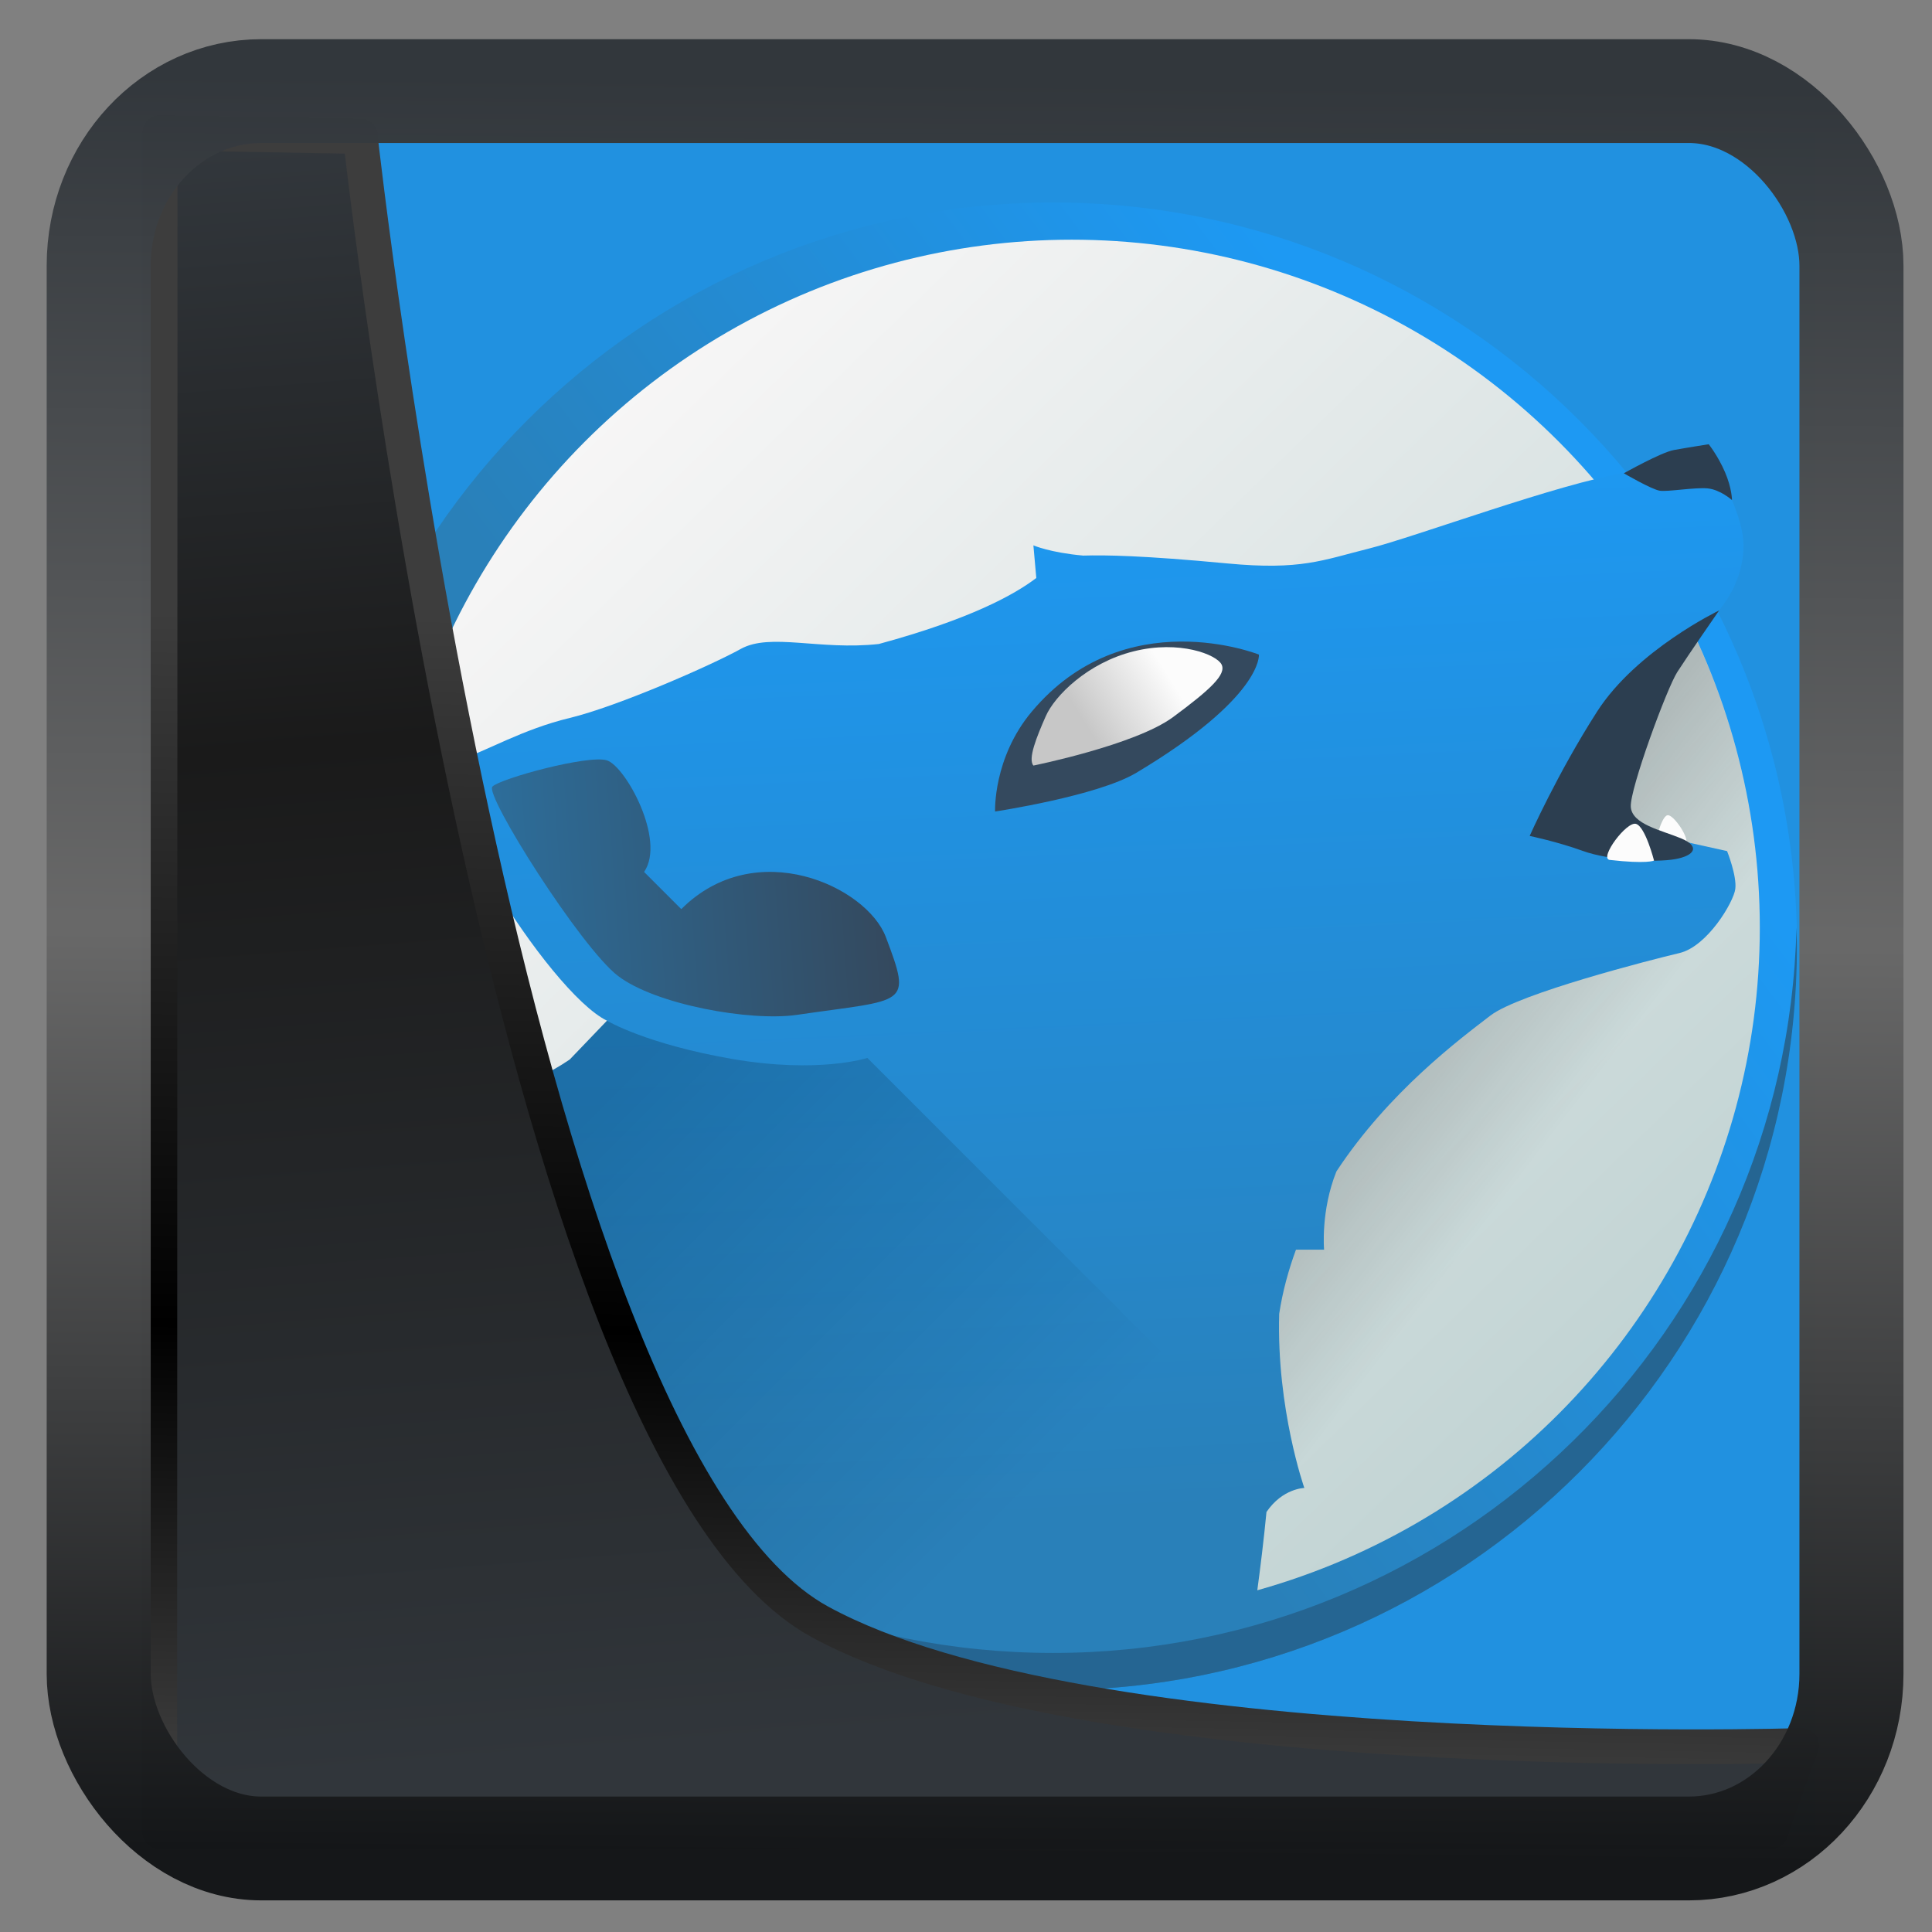 <svg width="32" height="32" version="1.1" viewBox="0 0 32 32" xmlns="http://www.w3.org/2000/svg" xmlns:xlink="http://www.w3.org/1999/xlink">
<rect x="0" y="0" width="32" height="32" fill="#808080" stroke="none"/>
<defs>
<linearGradient id="linearGradient3403" x1="6.949" x2="11.215" y1="4.555" y2="59.052" gradientUnits="userSpaceOnUse">
<stop style="stop-color:#32373c" offset="0"/>
<stop style="stop-color:#1a1a1a" offset=".368"/>
<stop style="stop-color:#31363b" offset="1"/>
</linearGradient>
<linearGradient id="linearGradient20558" x1="25.802" x2="25.111" y1="20.374" y2="58.913" gradientUnits="userSpaceOnUse">
<stop style="stop-color:#3d3d3d" offset="0"/>
<stop offset=".618"/>
<stop style="stop-color:#3d3d3d" offset="1"/>
</linearGradient>
<linearGradient id="linearGradient4557" x1="43.5" x2="44.142" y1="64.012" y2=".306" gradientTransform="translate(.361 -.13)" gradientUnits="userSpaceOnUse">
<stop style="stop-color:#141618" offset="0"/>
<stop style="stop-color:#686868" offset=".518"/>
<stop style="stop-color:#31363b" offset="1"/>
</linearGradient>
<linearGradient id="linearGradient49487" x1="26.425" x2="44" y1="37.11" y2="24" gradientUnits="userSpaceOnUse" xlink:href="#a"/>
<linearGradient id="a" x1="26.425" x2="44" y1="37.11" y2="24" gradientUnits="userSpaceOnUse">
<stop stop-color="#2980b9" offset="0"/>
<stop stop-color="#1d99f3" offset="1"/>
</linearGradient>
<linearGradient id="c" x1="8.84" x2="37.922" y1="9.386" y2="39.34" gradientUnits="userSpaceOnUse">
<stop stop-color="#faf8f8" offset="0"/>
<stop stop-color="#bfd2d2" offset="1"/>
</linearGradient>
<linearGradient id="linearGradient49489" x1="31.537" x2="35.973" y1="27.6" y2="31" gradientUnits="userSpaceOnUse" xlink:href="#e"/>
<linearGradient id="e" x1="31.537" x2="35.973" y1="27.6" y2="31" gradientUnits="userSpaceOnUse">
<stop offset="0"/>
<stop stop-opacity="0" offset="1"/>
</linearGradient>
<linearGradient id="b" x1="25.869" x2="24.539" y1="39.24" y2="10.624" gradientUnits="userSpaceOnUse" xlink:href="#a"/>
<linearGradient id="f" x1="26" x2="37" y1="19" y2="30" gradientTransform="translate(-10,5)" gradientUnits="userSpaceOnUse" xlink:href="#e"/>
<linearGradient id="d" x1="27.04" x2="24.839" y1="16.621" y2="17.991" gradientUnits="userSpaceOnUse">
<stop stop-color="#fcfcfc" offset="0"/>
<stop stop-color="#c7c7c7" offset="1"/>
</linearGradient>
<linearGradient id="g" x1="3.783" x2="19.574" y1="23.644" y2="22.495" gradientUnits="userSpaceOnUse">
<stop stop-color="#2980b9" offset="0"/>
<stop stop-color="#34495e" offset="1"/>
</linearGradient>
</defs>
<rect x="2.342" y="2.204" width="27.72" height="28.133" ry="0" style="fill-rule:evenodd;fill:#2191e0"/>
<g transform="matrix(.616 0 0 .616 2.66 .89)">
<g style="color:#000000;stroke-linejoin:round;stroke-width:3">
<path d="m24 4c-11.05 0-20 8.954-20 20 0 11.05 8.954 20 20 20 11.05 0 20-8.954 20-20 0-11.05-8.954-20-20-20" style="fill:url(#linearGradient49487)"/>
<circle cx="24.5" cy="23.5" r="18.5" style="fill:url(#c);stroke-linecap:round"/>
<path d="m40.01 13.424-26.867 24.652a18.5 18.5 0 0 0 11.357 3.924 18.5 18.5 0 0 0 18.5-18.5 18.5 18.5 0 0 0-2.99-10.076" style="fill:url(#linearGradient49489);opacity:.2"/>
</g>
<g style="fill-rule:evenodd">
<path d="m39.955 11.264c-0.181-0.015-0.374-0.023-0.59 0.01-1.724 0.265-5.645 1.724-6.883 2.033-1.237 0.309-1.817 0.586-3.801 0.398-2.262-0.214-3.278-0.228-3.873-0.211-0.891-0.079-1.34-0.275-1.34-0.275l0.078 0.877c-0.592 0.452-1.785 1.11-4.234 1.775-1.591 0.177-2.917-0.309-3.713 0.133-0.795 0.442-3.314 1.546-4.596 1.855s-2.231 0.889-3 1.141c-1.221 0.398 2.42 6.233 4 7 0 0-0.547 0.568-1 1.043-1.099 0.751-1.965 0.801-1.965 0.801l0.055 0.602c-1.276 0.678-2.54 0.995-2.961 1.055-0.107 0.015-0.524 0.287-1.129 0.715 2.615 8 10.13 13.785 19 13.785 1.802 0 3.539-0.26 5.199-0.707 0.167-1.087 0.393-2.627 0.533-4.084 0.434-0.638 1.018-0.646 1.018-0.646s-0.75-2.125-0.676-4.684c0.093-0.607 0.251-1.179 0.451-1.723h0.756s-0.095-1.044 0.332-2.105c1.405-2.136 3.322-3.563 4.141-4.191 0.772-0.593 4.331-1.503 5.082-1.68s1.458-1.371 1.502-1.725-0.221-1.016-0.221-1.016l-1.988-0.441-2.406-0.271s3.303-4.894 3.898-5.461c0.631-0.601 0.938-1.34 0.938-2.047s-0.52-1.658-0.52-1.658-0.597-0.303-1.572-0.266c-0.163 6e-3 -0.331-0.016-0.512-0.031" style="fill:url(#b)"/>
<path d="m12 26s-0.547 0.568-1 1.043c-1.099 0.751-1.965 0.801-1.965 0.801l0.055 0.602c-0.788 0.419-1.546 0.686-2.129 0.854l-0.848 0.202-1.113 0.718c2.588 7.941 9.919 13.705 18.84 13.777l3.164-8.996-8-8s-1.309 0.429-3.631 0.028c-2.321-0.401-3.369-1.028-3.369-1.028" style="fill:url(#f);opacity:.2"/>
<path d="m42.25 12s-0.313-0.281-0.656-0.313c-0.344-0.031-1.063 0.094-1.281 0.063-0.219-0.031-0.969-0.469-0.969-0.469s1-0.563 1.344-0.625c0.344-0.063 0.938-0.156 0.938-0.156s0.25 0.313 0.438 0.75c0.188 0.438 0.188 0.75 0.188 0.75" style="fill:#2c3e50"/>
<path d="m40.987 21.23c-0.675 0.09-0.805 0.015-0.805 0.015s0.156-0.707 0.325-0.767 0.662 0.707 0.48 0.752" style="fill:#fcfcfc"/>
<path d="m41.906 14.969s-2.219 1.063-3.281 2.719c-1.063 1.656-1.813 3.344-1.813 3.344s0.75 0.156 1.438 0.406 1.938 0.313 2.469 0.219 0.688-0.344 0.156-0.563c-0.531-0.219-1.313-0.375-1.344-0.844s0.969-3.188 1.25-3.625c0.281-0.438 1.125-1.656 1.125-1.656" style="fill:#2c3e50"/>
<path d="m22.438 20.375s2.749-0.414 3.796-1.04c3.414-2.04 3.298-3.179 3.298-3.179s-3.611-1.445-6.108 1.534c-1.045 1.247-0.986 2.685-0.986 2.685" style="fill:#34495e"/>
<path d="m23.467 19.14s2.74-0.552 3.757-1.304c1.016-0.751 1.436-1.149 1.304-1.414-0.133-0.265-1.127-0.663-2.364-0.354s-2.121 1.193-2.364 1.746c-0.243 0.552-0.486 1.149-0.331 1.326" style="fill:url(#d)"/>
<path d="m38.956 21.676c1.01 0.116 1.2 0.019 1.2 0.019s-0.232-0.91-0.484-0.987-0.987 0.91-0.716 0.968" style="fill:#fcfcfc"/>
<path d="m12.298 24.795c1.01 0.774 3.56 1.23 4.811 1.048 2.951-0.431 3.103-0.21 2.391-2.093-0.514-1.359-3.5-2.75-5.5-0.75l-1-1c0.593-0.854-0.5-2.844-1-3s-2.859 0.486-3.078 0.705 2.369 4.317 3.376 5.091" style="fill:url(#g)"/>
</g>
<path d="m4.01 23.5c-4e-3 0.167-0.012 0.332-0.012 0.5 0 11.05 8.954 20 20 20 11.05 0 20-8.954 20-20 0-0.168-8e-3 -0.333-0.012-0.5-0.266 10.814-9.11 19.5-19.988 19.5s-19.722-8.686-19.988-19.5" style="color:#000000;fill:#256592;stroke-linejoin:round;stroke-width:3"/>
</g>
<path transform="matrix(.495 0 0 .495 .324 .232)" d="m4.704 3.982-0.013 56.82h53.904l1.022-2.866s-23.875 0.766-32.844-4.14c-10.516-5.753-15.372-49.697-15.372-49.697z" style="fill:url(#linearGradient3403);mix-blend-mode:normal;stroke-linejoin:round;stroke-width:1.162;stroke:url(#linearGradient20558)"/>
<rect transform="matrix(.464 0 0 .463 1.156 1.233)" x="1.032" y=".596" width="62.567" height="62.867" rx="5.803" ry="6.245" style="fill:none;stroke-linejoin:round;stroke-miterlimit:7.8;stroke-opacity:.995;stroke-width:3.714;stroke:url(#linearGradient4557)"/>
</svg>
